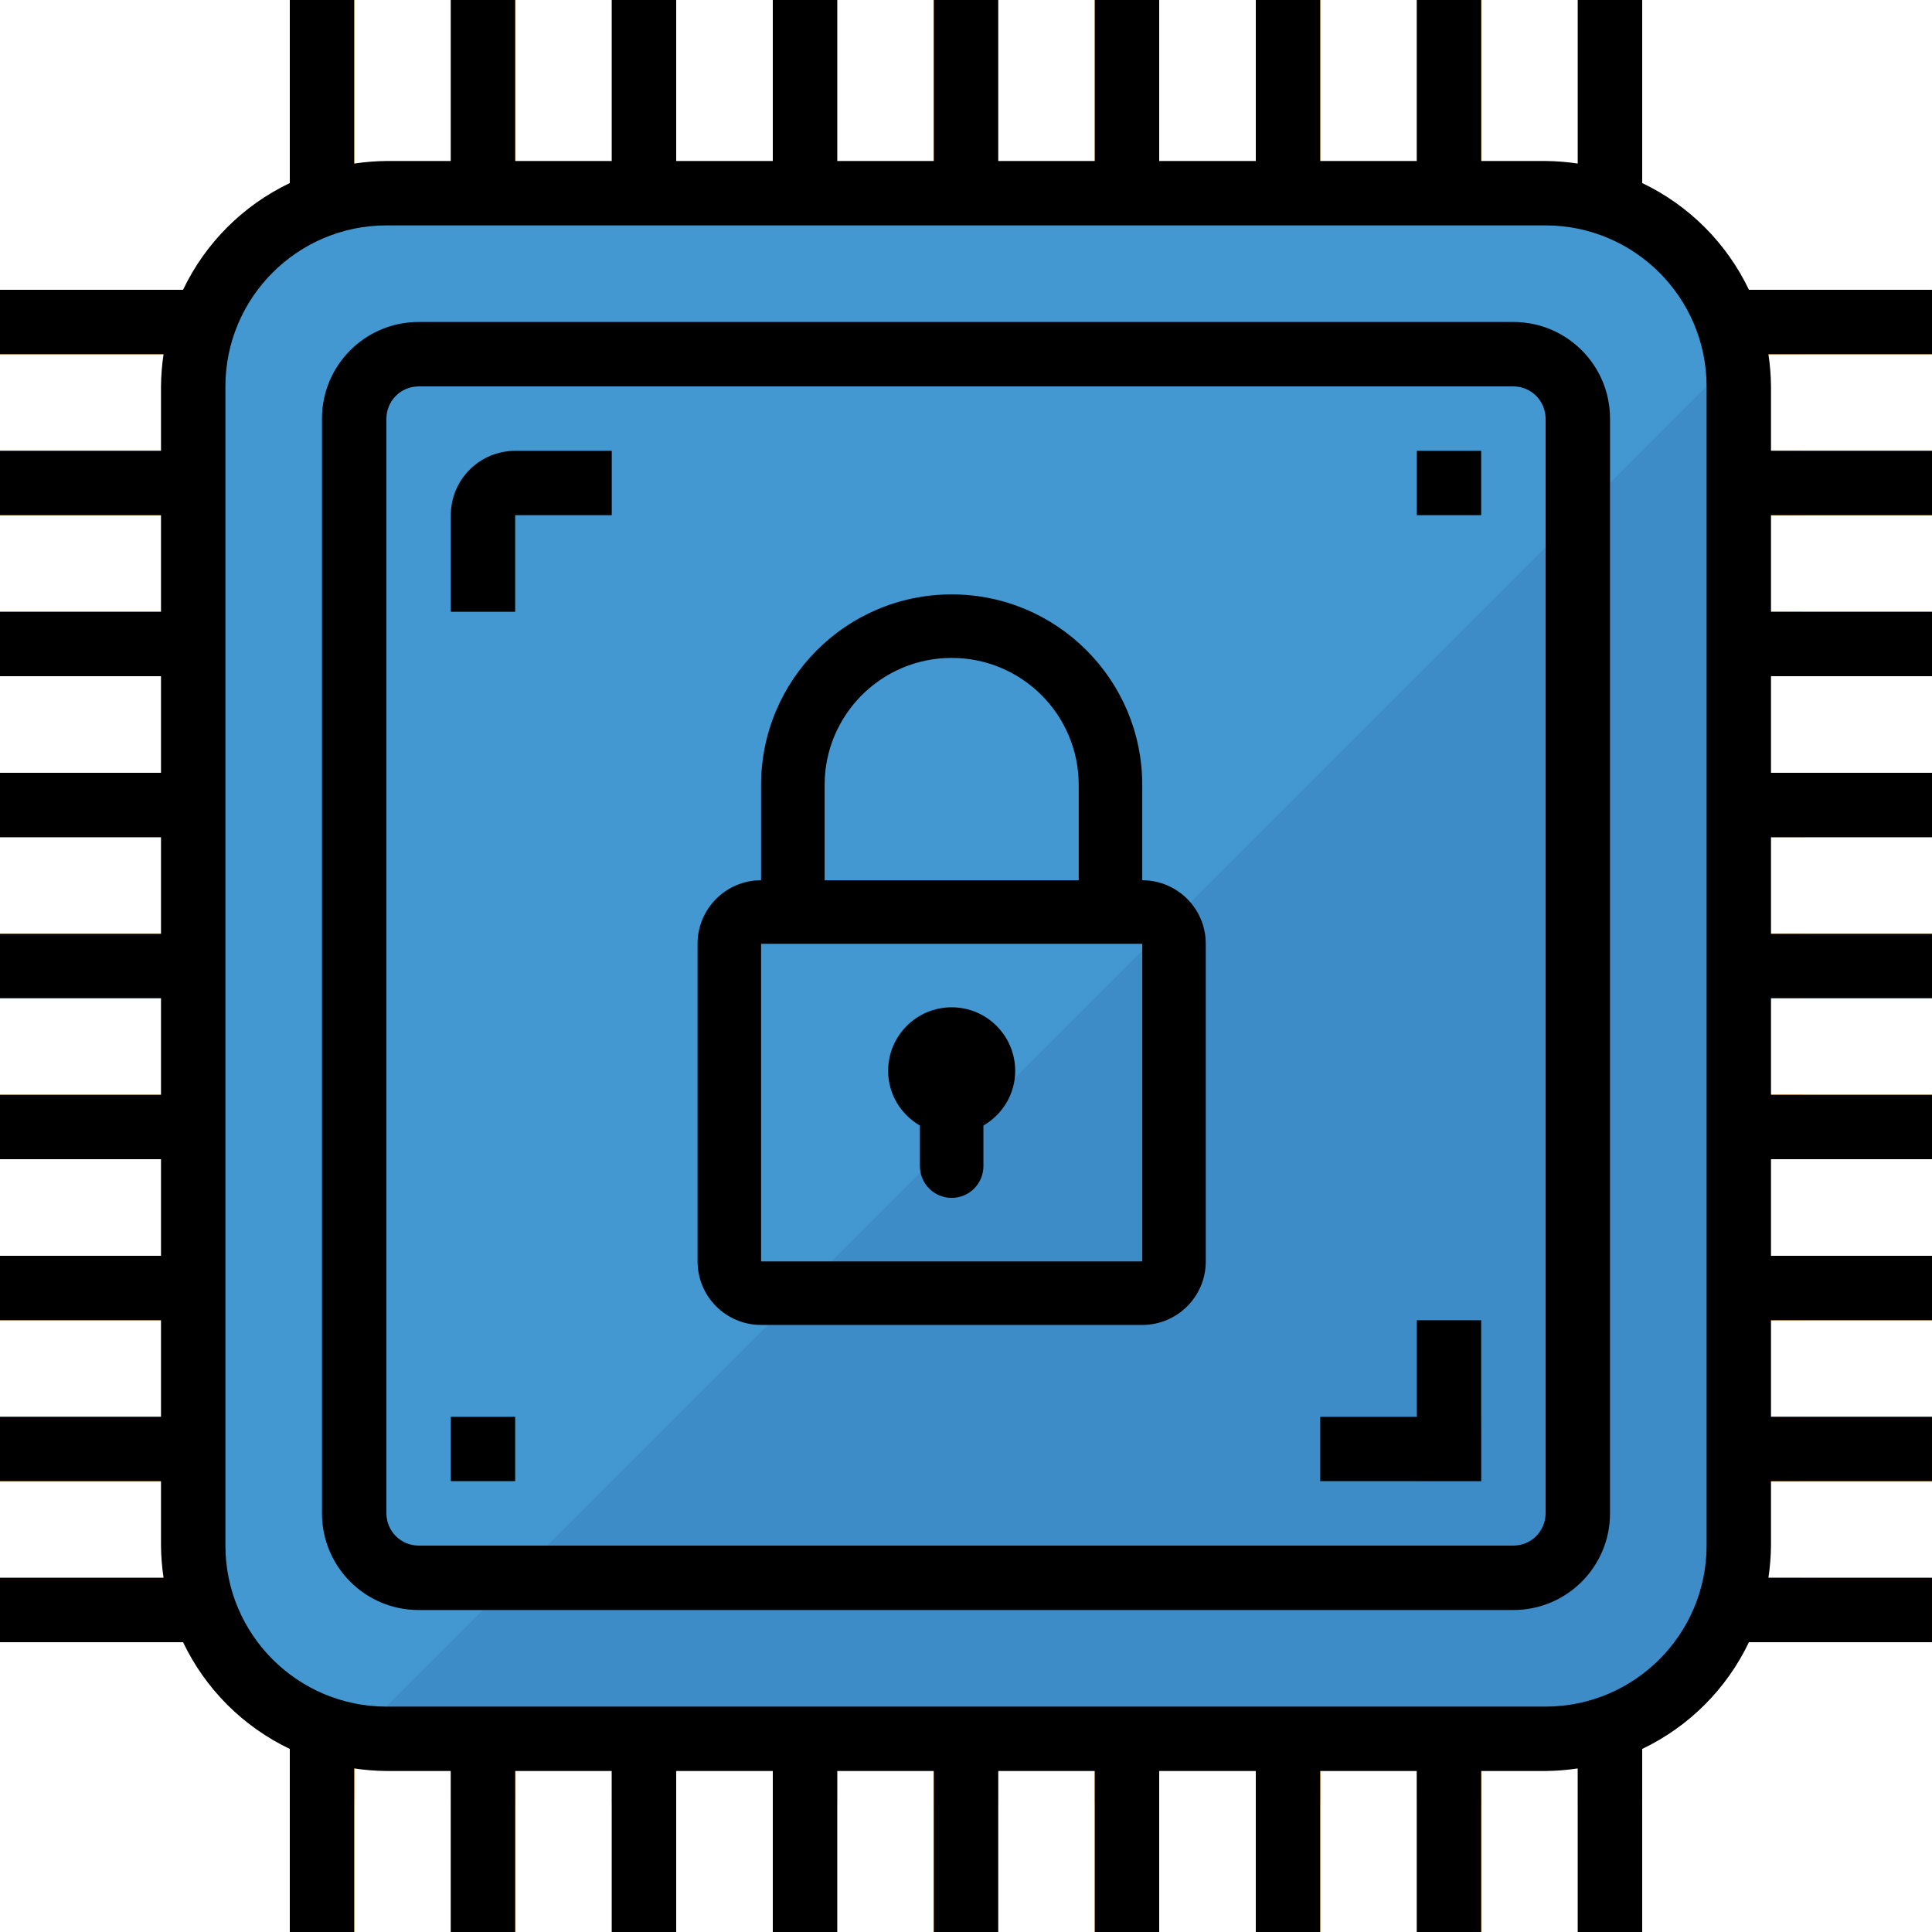 <?xml version="1.0" encoding="UTF-8" standalone="no"?>
<svg
   xmlns:dc="http://purl.org/dc/elements/1.1/"
   xmlns:cc="http://creativecommons.org/ns#"
   xmlns:rdf="http://www.w3.org/1999/02/22-rdf-syntax-ns#"
   xmlns:svg="http://www.w3.org/2000/svg"
   xmlns="http://www.w3.org/2000/svg"
   xml:space="preserve"
   style="enable-background:new 0 0 591.146 591.146;"
   viewBox="0 0 591.146 591.146"
   y="0px"
   x="0px"
   id="Capa_1"
   version="1.1"><defs
   id="defs246">
	

			
			
			
			
			
			
			
			
			
			
			
			
			
			
			
			
			
			
			
			
			
			
			
			
			
			
			
			
			
			
			
			
			
			
			
			
			
			
			
			
			
			
			
			
			
			
			
			
			
			
			
			
			
			
			
			
			
			
			
			
			
			
			
			
			
			
			
			
			
			
			
			
			
			
			
			
			
			
			
			
			
			
			
			
			
			
			
			
			
			
			
			
			
			
			
			
			
			
			
			
			
			
			
		</defs>
<g
   id="g209">
		<rect
   id="rect2"
   height="19.705"
   width="78.819"
   style="fill:#fdb62f"
   y="285.72"
   x="512.326" /><rect
   id="rect4"
   height="19.705"
   width="78.819"
   style="fill:#fdb62f"
   y="236.458"
   x="512.326" /><rect
   id="rect6"
   height="19.705"
   width="78.819"
   style="fill:#fdb62f"
   y="187.196"
   x="512.326" /><rect
   id="rect8"
   height="19.705"
   width="78.819"
   style="fill:#fdb62f"
   y="137.934"
   x="512.326" /><rect
   id="rect10"
   height="19.705"
   width="78.819"
   style="fill:#fdb62f"
   y="88.672"
   x="512.326" /><rect
   id="rect12"
   height="19.705"
   width="78.819"
   style="fill:#fdb62f"
   y="482.769"
   x="512.326" /><rect
   id="rect14"
   height="19.705"
   width="78.819"
   style="fill:#fdb62f"
   y="433.507"
   x="512.326" /><rect
   id="rect16"
   height="19.705"
   width="78.819"
   style="fill:#fdb62f"
   y="384.245"
   x="512.326" /><rect
   id="rect18"
   height="19.705"
   width="78.819"
   style="fill:#fdb62f"
   y="334.983"
   x="512.326" /><rect
   id="rect20"
   height="19.705"
   width="78.819"
   style="fill:#fdb62f"
   y="285.72"
   x="512.326" /><rect
   id="rect22"
   height="19.705"
   width="78.819"
   style="fill:#fdb62f"
   y="236.458"
   x="512.326" /><rect
   id="rect24"
   height="19.705"
   width="78.819"
   style="fill:#fdb62f"
   y="187.196"
   x="512.326" /><rect
   id="rect26"
   height="19.705"
   width="78.819"
   style="fill:#fdb62f"
   y="137.934"
   x="512.326" /><rect
   id="rect28"
   height="19.705"
   width="78.819"
   style="fill:#fdb62f"
   y="88.672"
   x="512.326" /><rect
   id="rect30"
   height="19.705"
   width="78.819"
   style="fill:#fdb62f"
   y="482.769"
   x="512.326" /><rect
   id="rect32"
   height="19.705"
   width="78.819"
   style="fill:#fdb62f"
   y="433.507"
   x="512.326" /><rect
   id="rect34"
   height="19.705"
   width="78.819"
   style="fill:#fdb62f"
   y="384.245"
   x="512.326" /><rect
   id="rect36"
   height="19.705"
   width="78.819"
   style="fill:#fdb62f"
   y="334.983"
   x="512.326" /><rect
   y="0"
   id="rect38"
   height="78.819"
   width="19.705"
   style="fill:#fdb62f"
   x="285.72" /><rect
   y="0"
   id="rect40"
   height="78.819"
   width="19.705"
   style="fill:#fdb62f"
   x="236.458" /><rect
   y="0"
   id="rect42"
   height="78.819"
   width="19.705"
   style="fill:#fdb62f"
   x="187.196" /><rect
   y="0"
   id="rect44"
   height="78.819"
   width="19.705"
   style="fill:#fdb62f"
   x="137.934" /><rect
   y="0"
   id="rect46"
   height="78.819"
   width="19.705"
   style="fill:#fdb62f"
   x="88.672" /><rect
   y="0"
   id="rect48"
   height="78.819"
   width="19.705"
   style="fill:#fdb62f"
   x="482.769" /><rect
   y="0"
   id="rect50"
   height="78.819"
   width="19.705"
   style="fill:#fdb62f"
   x="433.507" /><rect
   y="0"
   id="rect52"
   height="78.819"
   width="19.705"
   style="fill:#fdb62f"
   x="384.245" /><rect
   y="0"
   id="rect54"
   height="78.819"
   width="19.705"
   style="fill:#fdb62f"
   x="334.983" /><rect
   id="rect56"
   height="78.819"
   width="19.705"
   style="fill:#fdb62f"
   y="512.326"
   x="285.72" /><rect
   id="rect58"
   height="78.819"
   width="19.705"
   style="fill:#fdb62f"
   y="512.326"
   x="236.458" /><rect
   id="rect60"
   height="78.819"
   width="19.705"
   style="fill:#fdb62f"
   y="512.326"
   x="187.196" /><rect
   id="rect62"
   height="78.819"
   width="19.705"
   style="fill:#fdb62f"
   y="512.326"
   x="137.934" /><rect
   id="rect64"
   height="78.819"
   width="19.705"
   style="fill:#fdb62f"
   y="512.326"
   x="88.672" /><rect
   id="rect66"
   height="78.819"
   width="19.705"
   style="fill:#fdb62f"
   y="512.326"
   x="482.769" /><rect
   id="rect68"
   height="78.819"
   width="19.705"
   style="fill:#fdb62f"
   y="512.326"
   x="433.507" /><rect
   id="rect70"
   height="78.819"
   width="19.705"
   style="fill:#fdb62f"
   y="512.326"
   x="384.245" /><rect
   id="rect72"
   height="78.819"
   width="19.705"
   style="fill:#fdb62f"
   y="512.326"
   x="334.983" /><rect
   id="rect74"
   height="19.705"
   width="78.819"
   style="fill:#fdb62f"
   y="285.72"
   x="0" /><rect
   id="rect76"
   height="19.705"
   width="78.819"
   style="fill:#fdb62f"
   y="236.458"
   x="0" /><rect
   id="rect78"
   height="19.705"
   width="78.819"
   style="fill:#fdb62f"
   y="187.196"
   x="0" /><rect
   id="rect80"
   height="19.705"
   width="78.819"
   style="fill:#fdb62f"
   y="137.934"
   x="0" /><rect
   id="rect82"
   height="19.705"
   width="78.819"
   style="fill:#fdb62f"
   y="88.672"
   x="0" /><rect
   id="rect84"
   height="19.705"
   width="78.819"
   style="fill:#fdb62f"
   y="482.769"
   x="0" /><rect
   id="rect86"
   height="19.705"
   width="78.819"
   style="fill:#fdb62f"
   y="433.507"
   x="0" /><rect
   id="rect88"
   height="19.705"
   width="78.819"
   style="fill:#fdb62f"
   y="384.245"
   x="0" /><rect
   id="rect90"
   height="19.705"
   width="78.819"
   style="fill:#fdb62f"
   y="334.983"
   x="0" /><rect
   y="0"
   id="rect92"
   height="78.819"
   width="19.705"
   style="fill:#fdb62f"
   x="285.72" /><rect
   y="0"
   id="rect94"
   height="78.819"
   width="19.705"
   style="fill:#fdb62f"
   x="236.458" /><rect
   y="0"
   id="rect96"
   height="78.819"
   width="19.705"
   style="fill:#fdb62f"
   x="187.196" /><rect
   y="0"
   id="rect98"
   height="78.819"
   width="19.705"
   style="fill:#fdb62f"
   x="137.934" /><rect
   y="0"
   id="rect100"
   height="78.819"
   width="19.705"
   style="fill:#fdb62f"
   x="88.672" /><rect
   y="0"
   id="rect102"
   height="78.819"
   width="19.705"
   style="fill:#fdb62f"
   x="482.769" /><rect
   y="0"
   id="rect104"
   height="78.819"
   width="19.705"
   style="fill:#fdb62f"
   x="433.507" /><rect
   y="0"
   id="rect106"
   height="78.819"
   width="19.705"
   style="fill:#fdb62f"
   x="384.245" /><rect
   y="0"
   id="rect108"
   height="78.819"
   width="19.705"
   style="fill:#fdb62f"
   x="334.983" /><rect
   id="rect110"
   height="19.705"
   width="39.41"
   style="fill:#ffa230"
   y="285.72"
   x="512.326" /><rect
   id="rect112"
   height="19.705"
   width="39.41"
   style="fill:#ffa230"
   y="236.458"
   x="512.326" /><rect
   id="rect114"
   height="19.705"
   width="39.41"
   style="fill:#ffa230"
   y="187.196"
   x="512.326" /><rect
   id="rect116"
   height="19.705"
   width="39.41"
   style="fill:#ffa230"
   y="137.934"
   x="512.326" /><rect
   id="rect118"
   height="19.705"
   width="39.41"
   style="fill:#ffa230"
   y="88.672"
   x="512.326" /><rect
   id="rect120"
   height="19.705"
   width="39.41"
   style="fill:#ffa230"
   y="482.769"
   x="512.326" /><rect
   id="rect122"
   height="19.705"
   width="39.41"
   style="fill:#ffa230"
   y="433.507"
   x="512.326" /><rect
   id="rect124"
   height="19.705"
   width="39.41"
   style="fill:#ffa230"
   y="384.245"
   x="512.326" /><rect
   id="rect126"
   height="19.705"
   width="39.41"
   style="fill:#ffa230"
   y="334.983"
   x="512.326" /><rect
   id="rect128"
   height="78.819"
   width="19.705"
   style="fill:#fdb62f"
   y="512.326"
   x="285.72" /><rect
   id="rect130"
   height="78.819"
   width="19.705"
   style="fill:#fdb62f"
   y="512.326"
   x="236.458" /><rect
   id="rect132"
   height="78.819"
   width="19.705"
   style="fill:#fdb62f"
   y="512.326"
   x="187.196" /><rect
   id="rect134"
   height="78.819"
   width="19.705"
   style="fill:#fdb62f"
   y="512.326"
   x="137.934" /><rect
   id="rect136"
   height="78.819"
   width="19.705"
   style="fill:#fdb62f"
   y="512.326"
   x="88.672" /><rect
   id="rect138"
   height="78.819"
   width="19.705"
   style="fill:#fdb62f"
   y="512.326"
   x="482.769" /><rect
   id="rect140"
   height="78.819"
   width="19.705"
   style="fill:#fdb62f"
   y="512.326"
   x="433.507" /><rect
   id="rect142"
   height="78.819"
   width="19.705"
   style="fill:#fdb62f"
   y="512.326"
   x="384.245" /><rect
   id="rect144"
   height="78.819"
   width="19.705"
   style="fill:#fdb62f"
   y="512.326"
   x="334.983" /><rect
   id="rect146"
   height="39.41"
   width="19.705"
   style="fill:#ffa230"
   y="512.326"
   x="285.72" /><rect
   id="rect148"
   height="39.41"
   width="19.705"
   style="fill:#ffa230"
   y="512.326"
   x="334.983" /><rect
   id="rect150"
   height="39.41"
   width="19.705"
   style="fill:#ffa230"
   y="512.326"
   x="384.245" /><rect
   id="rect152"
   height="39.41"
   width="19.705"
   style="fill:#ffa230"
   y="512.326"
   x="433.507" /><rect
   id="rect154"
   height="39.41"
   width="19.705"
   style="fill:#ffa230"
   y="512.326"
   x="482.769" /><rect
   id="rect156"
   height="39.41"
   width="19.705"
   style="fill:#ffa230"
   y="512.326"
   x="88.672" /><rect
   id="rect158"
   height="39.41"
   width="19.705"
   style="fill:#ffa230"
   y="512.326"
   x="137.934" /><rect
   id="rect160"
   height="39.41"
   width="19.705"
   style="fill:#ffa230"
   y="512.326"
   x="187.196" /><rect
   id="rect162"
   height="39.41"
   width="19.705"
   style="fill:#ffa230"
   y="512.326"
   x="236.458" /><rect
   id="rect164"
   height="19.705"
   width="78.819"
   style="fill:#fdb62f"
   y="285.72"
   x="0" /><rect
   id="rect166"
   height="19.705"
   width="78.819"
   style="fill:#fdb62f"
   y="236.458"
   x="0" /><rect
   id="rect168"
   height="19.705"
   width="78.819"
   style="fill:#fdb62f"
   y="187.196"
   x="0" /><rect
   id="rect170"
   height="19.705"
   width="78.819"
   style="fill:#fdb62f"
   y="137.934"
   x="0" /><rect
   id="rect172"
   height="19.705"
   width="78.819"
   style="fill:#fdb62f"
   y="88.672"
   x="0" /><rect
   id="rect174"
   height="19.705"
   width="78.819"
   style="fill:#fdb62f"
   y="482.769"
   x="0" /><rect
   id="rect176"
   height="19.705"
   width="78.819"
   style="fill:#fdb62f"
   y="433.507"
   x="0" /><rect
   id="rect178"
   height="19.705"
   width="78.819"
   style="fill:#fdb62f"
   y="384.245"
   x="0" /><rect
   id="rect180"
   height="19.705"
   width="78.819"
   style="fill:#fdb62f"
   y="334.983"
   x="0" /><path
   id="path182"
   d="m 118.229,59.115 h 354.688 c 32.651,0 59.115,26.464 59.115,59.115 v 354.688 c 0,32.651 -26.464,59.115 -59.115,59.115 H 118.229 c -32.651,0 -59.115,-26.464 -59.115,-59.115 V 118.229 C 59.115,85.578 85.578,59.115 118.229,59.115 Z"
   style="fill:#4398d1" /><path
   id="path184"
   d="m 109.145,531.263 c 3.005,0.493 6.04,0.749 9.084,0.768 h 354.688 c 32.651,0 59.115,-26.464 59.115,-59.115 V 118.229 c -0.02,-3.044 -0.276,-6.079 -0.768,-9.084 z"
   style="fill:#3e8cc7" /><path
   id="path186"
   d="M 463.064,492.622 H 128.082 c -16.325,0 -29.557,-13.232 -29.557,-29.557 V 128.082 c 0,-16.325 13.232,-29.557 29.557,-29.557 h 334.983 c 16.325,0 29.557,13.232 29.557,29.557 v 334.983 c 0,16.325 -13.232,29.557 -29.558,29.557 z M 128.082,118.229 c -5.439,0 -9.852,4.414 -9.852,9.852 v 334.983 c 0,5.439 4.414,9.852 9.852,9.852 h 334.983 c 5.439,0 9.852,-4.414 9.852,-9.852 V 128.082 c 0,-5.439 -4.414,-9.852 -9.852,-9.852 H 128.082 Z"
   style="fill:#387eb3" /><rect
   id="rect188"
   height="19.705"
   width="19.705"
   style="fill:#5eb3d1"
   y="137.934"
   x="433.507" /><rect
   id="rect190"
   height="19.705"
   width="19.705"
   style="fill:#5eb3d1"
   y="433.507"
   x="137.934" /><path
   id="path192"
   d="m 157.639,187.196 h -19.705 v -29.557 c 0,-10.887 8.818,-19.705 19.705,-19.705 h 29.557 v 19.705 h -29.557 z"
   style="fill:#5eb3d1" /><path
   id="path194"
   d="M 433.507,453.212 H 403.95 v -19.705 h 29.557 V 403.95 h 19.705 v 29.557 c 0,10.887 -8.818,19.705 -19.705,19.705 z"
   style="fill:#5eb3d1" /><path
   id="path196"
   d="M 502.474,56.011 V 0 h -19.705 v 50.05 c -3.261,-0.493 -6.552,-0.759 -9.852,-0.788 H 453.212 V 0 H 433.507 V 49.262 H 403.95 V 0 H 384.245 V 49.262 H 354.688 V 0 H 334.983 V 49.262 H 305.426 V 0 H 285.72 V 49.262 H 256.163 V 0 H 236.458 V 49.262 H 206.901 V 0 H 187.196 V 49.262 H 157.639 V 0 h -19.705 v 49.262 h -19.705 c -3.301,0.03 -6.591,0.296 -9.852,0.788 V 0 H 88.672 V 56.011 C 74.366,62.839 62.839,74.366 56.011,88.672 H 0 v 19.705 h 50.05 c -0.493,3.261 -0.759,6.552 -0.788,9.852 v 19.705 H 0 v 19.705 h 49.262 v 29.557 H 0 v 19.705 h 49.262 v 29.557 H 0 v 19.705 H 49.262 V 285.72 H 0 v 19.705 h 49.262 v 29.557 H 0 v 19.705 h 49.262 v 29.557 H 0 v 19.705 h 49.262 v 29.557 H 0 v 19.705 h 49.262 v 19.705 c 0.03,3.301 0.296,6.591 0.788,9.852 H 0 v 19.705 h 56.011 c 6.828,14.306 18.355,25.833 32.661,32.661 v 56.011 h 19.705 v -50.05 c 3.261,0.493 6.552,0.759 9.852,0.788 h 19.705 v 49.262 h 19.705 v -49.262 h 29.557 v 49.262 h 19.705 v -49.262 h 29.557 v 49.262 h 19.705 v -49.262 h 29.557 v 49.262 h 19.705 v -49.262 h 29.557 v 49.262 h 19.705 v -49.262 h 29.557 v 49.262 h 19.705 v -49.262 h 29.557 v 49.262 h 19.705 v -49.262 h 19.705 c 3.301,-0.03 6.591,-0.296 9.852,-0.788 v 50.05 h 19.705 v -56.011 c 14.306,-6.828 25.833,-18.355 32.661,-32.661 h 56.011 v -19.705 h -50.05 c 0.493,-3.261 0.759,-6.552 0.788,-9.852 v -19.705 h 49.262 V 433.506 H 541.883 V 403.95 h 49.262 v -19.705 h -49.262 v -29.557 h 49.262 v -19.705 h -49.262 v -29.557 h 49.262 V 285.72 h -49.262 v -29.557 h 49.262 v -19.705 h -49.262 v -29.557 h 49.262 v -19.705 h -49.262 v -29.557 h 49.262 v -19.705 h -49.262 v -19.705 c -0.03,-3.301 -0.296,-6.591 -0.788,-9.852 h 50.05 V 88.672 H 535.134 C 528.307,74.366 516.78,62.839 502.474,56.011 Z m 19.705,416.906 c -0.03,27.193 -22.069,49.233 -49.262,49.262 H 118.229 C 91.036,522.149 68.996,500.11 68.967,472.917 V 118.229 c 0.03,-27.193 22.069,-49.233 49.262,-49.262 h 354.688 c 27.193,0.03 49.233,22.069 49.262,49.262 z" /><path
   id="path198"
   d="M 463.064,98.524 H 128.082 c -16.325,0 -29.557,13.232 -29.557,29.557 v 334.983 c 0,16.325 13.232,29.557 29.557,29.557 h 334.983 c 16.325,0 29.557,-13.232 29.557,-29.557 V 128.082 c 0,-16.326 -13.232,-29.558 -29.558,-29.558 z m 9.853,364.54 c 0,5.439 -4.414,9.852 -9.852,9.852 H 128.082 c -5.439,0 -9.852,-4.414 -9.852,-9.852 V 128.082 c 0,-5.439 4.414,-9.852 9.852,-9.852 h 334.983 c 5.439,0 9.852,4.414 9.852,9.852 z" /><rect
   id="rect200"
   height="19.705"
   width="19.705"
   y="137.934"
   x="433.507" /><rect
   id="rect202"
   height="19.705"
   width="19.705"
   y="433.507"
   x="137.934" /><path
   id="path204"
   d="m 137.934,157.639 v 29.557 h 19.705 v -29.557 h 29.557 v -19.705 h -29.557 c -10.887,0 -19.705,8.818 -19.705,19.705 z" /><polygon
   id="polygon206"
   points="453.212,403.95 433.507,403.95 433.507,433.507 403.95,433.507 403.95,453.212 453.212,453.212 " />
	</g>
<g
   id="g213">
</g>
<g
   id="g215">
</g>
<g
   id="g217">
</g>
<g
   id="g219">
</g>
<g
   id="g221">
</g>
<g
   id="g223">
</g>
<g
   id="g225">
</g>
<g
   id="g227">
</g>
<g
   id="g229">
</g>
<g
   id="g231">
</g>
<g
   id="g233">
</g>
<g
   id="g235">
</g>
<g
   id="g237">
</g>
<g
   id="g239">
</g>
<g
   id="g241">
</g>
<g
   transform="matrix(0.619,0,0,0.619,179.421,181.87)"
   id="g1118"><g
     id="g1060">
	<g
   id="_x32_37._Locked">
		<g
   id="g1057">
			<path
   d="M 274.765,141.3 V 94.205 C 274.765,42.172 232.583,0 180.559,0 128.527,0 86.354,42.172 86.354,94.205 V 141.3 c -17.34,0 -31.4,14.06 -31.4,31.4 v 157.016 c 0,17.344 14.06,31.402 31.4,31.402 h 188.411 c 17.341,0 31.398,-14.059 31.398,-31.402 V 172.7 c 10e-4,-17.34 -14.057,-31.4 -31.398,-31.4 z M 117.756,94.205 c 0,-34.69 28.12,-62.803 62.803,-62.803 34.685,0 62.805,28.112 62.805,62.803 V 141.3 H 117.756 Z m 157.009,235.51 H 86.354 V 172.708 H 274.765 Z M 164.858,262.558 v 20.054 c 0,8.664 7.035,15.701 15.701,15.701 8.664,0 15.701,-7.037 15.701,-15.701 v -20.054 c 9.337,-5.441 15.701,-15.456 15.701,-27.046 0,-17.348 -14.062,-31.41 -31.402,-31.41 -17.34,0 -31.4,14.062 -31.4,31.41 0,11.59 6.358,21.605 15.699,27.046 z"
   id="path1055" />
		</g>
	</g>
</g><g
     id="g1062">
</g><g
     id="g1064">
</g><g
     id="g1066">
</g><g
     id="g1068">
</g><g
     id="g1070">
</g><g
     id="g1072">
</g><g
     id="g1074">
</g><g
     id="g1076">
</g><g
     id="g1078">
</g><g
     id="g1080">
</g><g
     id="g1082">
</g><g
     id="g1084">
</g><g
     id="g1086">
</g><g
     id="g1088">
</g><g
     id="g1090">
</g></g></svg>